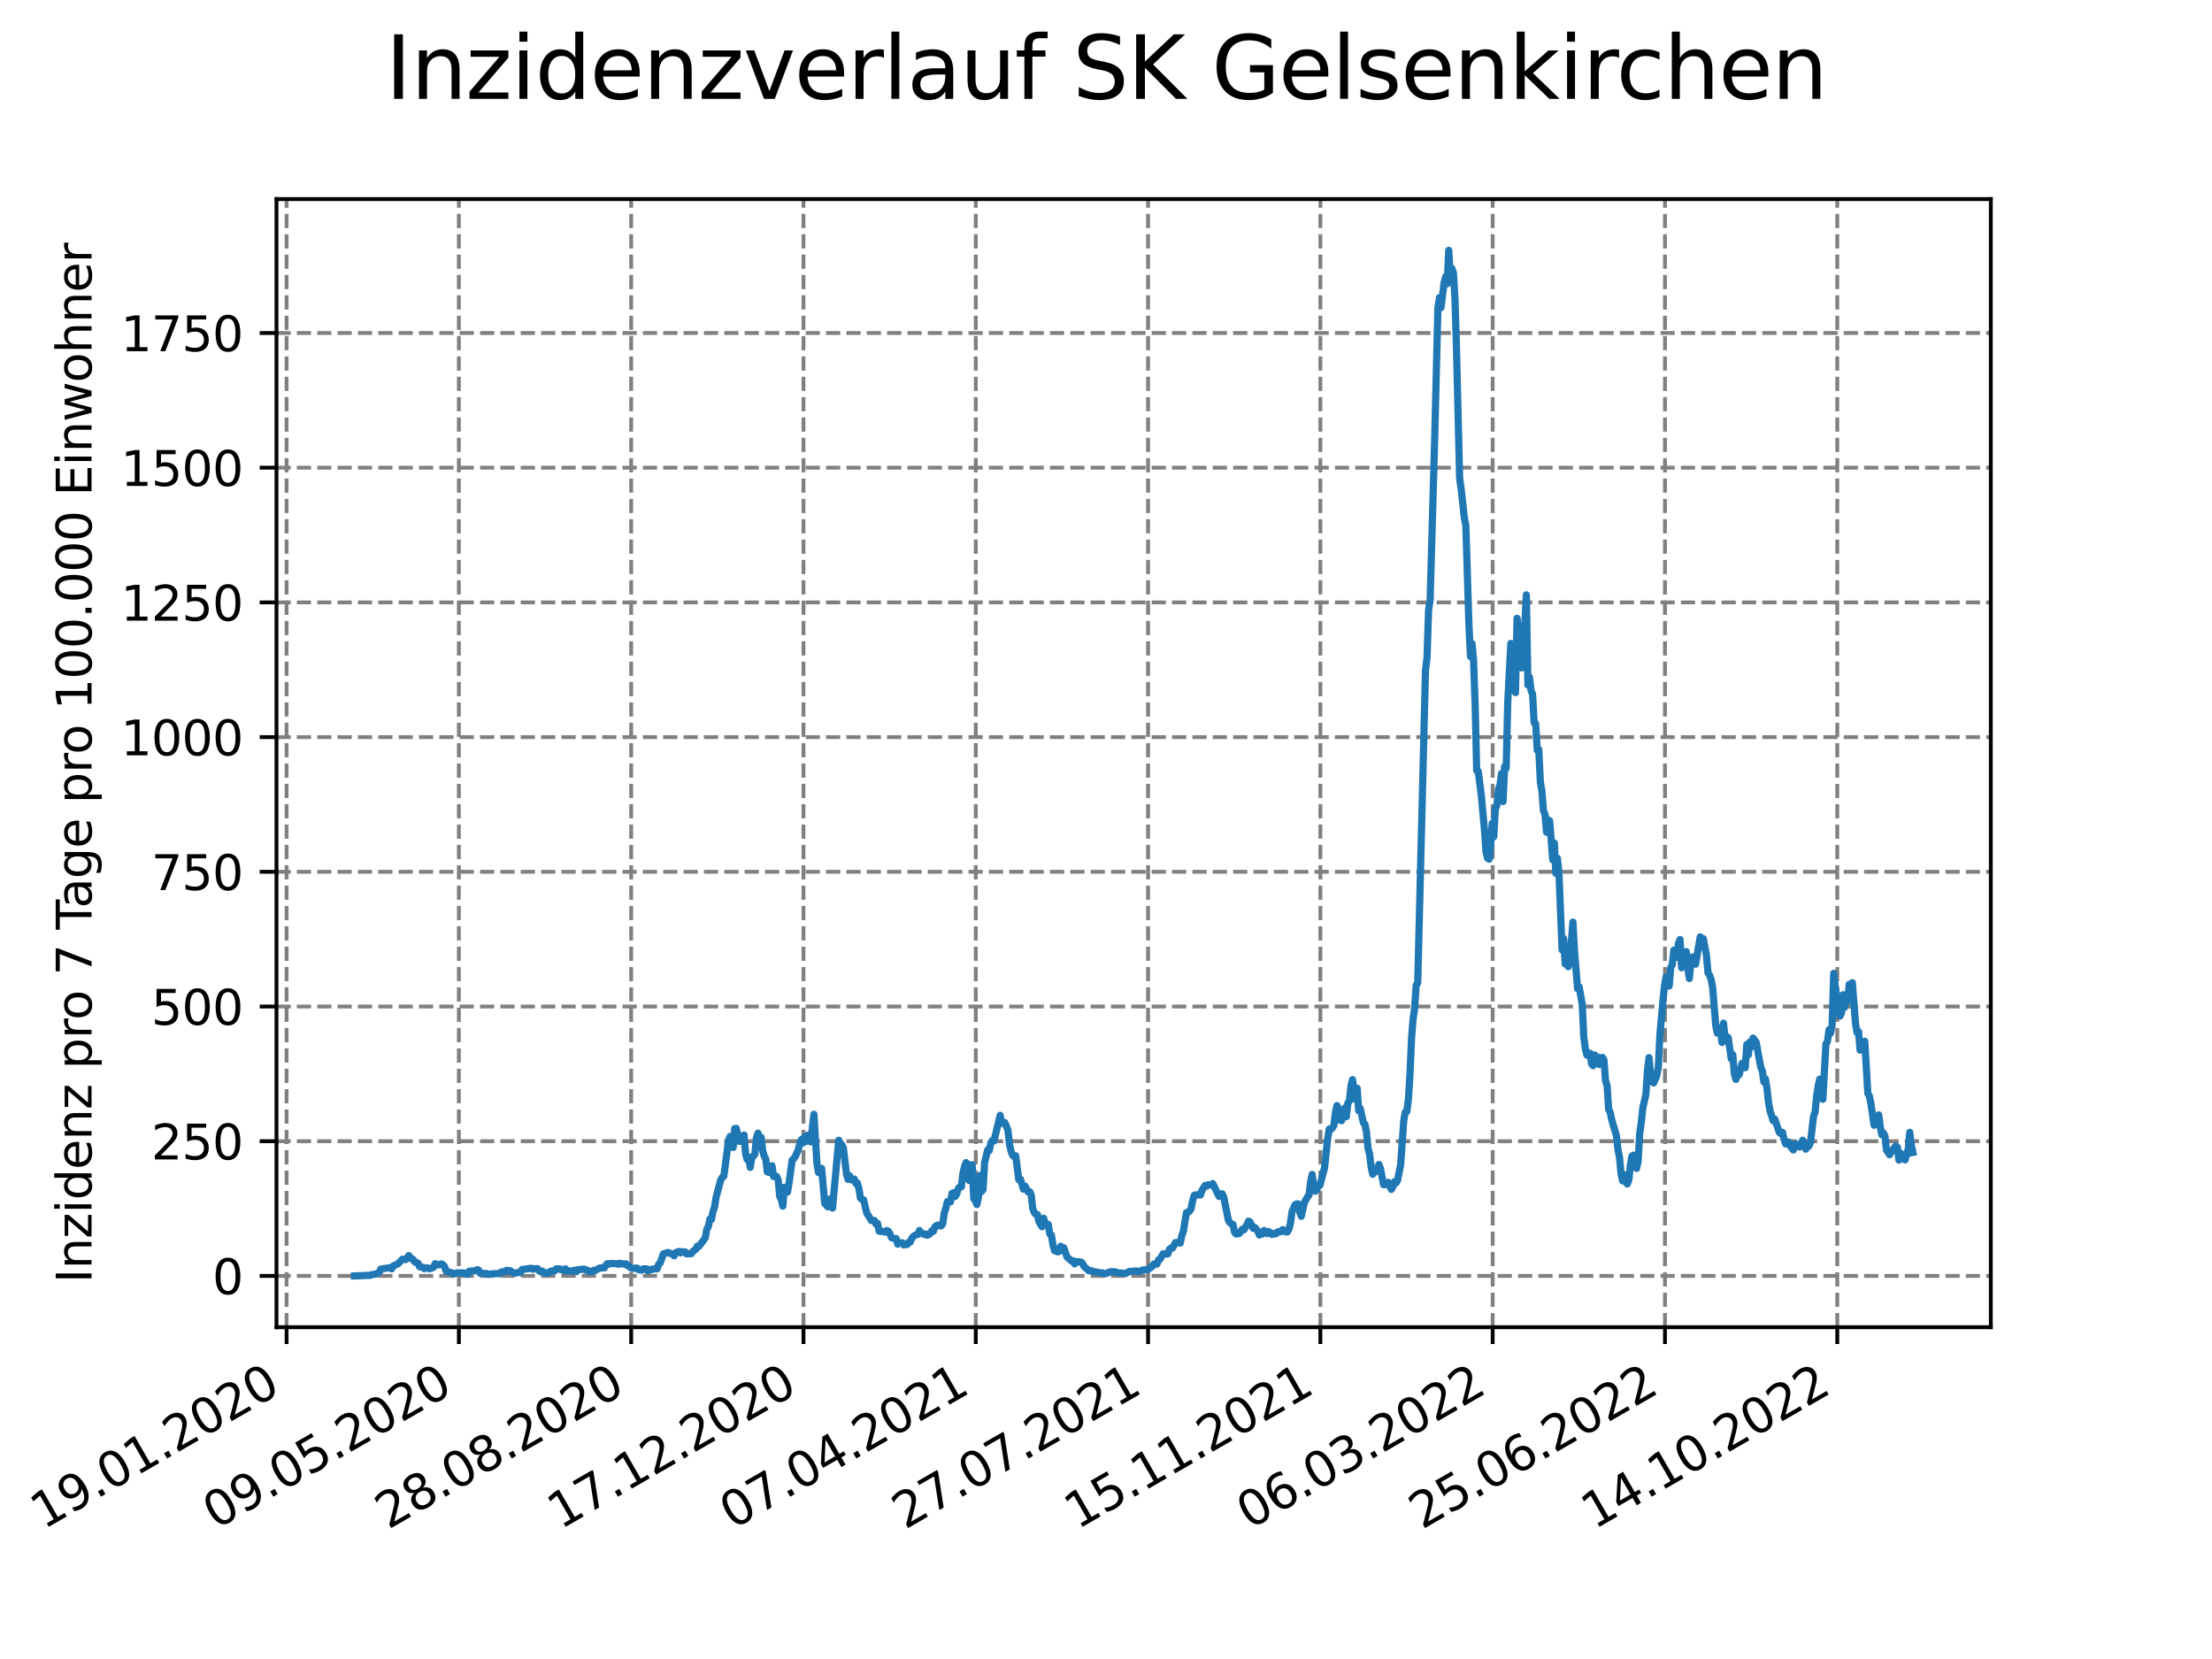 <?xml version="1.0" encoding="utf-8" standalone="no"?>
<!DOCTYPE svg PUBLIC "-//W3C//DTD SVG 1.1//EN"
  "http://www.w3.org/Graphics/SVG/1.1/DTD/svg11.dtd">
<svg xmlns:xlink="http://www.w3.org/1999/xlink" width="460.8pt" height="345.6pt" viewBox="0 0 460.8 345.6" xmlns="http://www.w3.org/2000/svg" version="1.1">
 <defs>
  <style type="text/css">*{stroke-linejoin: round; stroke-linecap: butt}</style>
 </defs>
 <g id="figure_1">
  <g id="patch_1">
   <path d="M 0 345.6 
L 460.8 345.6 
L 460.8 0 
L 0 0 
z
" style="fill: #ffffff"/>
  </g>
  <g id="axes_1">
   <g id="patch_2">
    <path d="M 57.6 276.48 
L 414.72 276.48 
L 414.72 41.472 
L 57.6 41.472 
z
" style="fill: #ffffff"/>
   </g>
   <g id="matplotlib.axis_1">
    <g id="xtick_1">
     <g id="line2d_1">
      <path d="M 59.699 276.48 
L 59.699 41.472 
" clip-path="url(#pe51fab0ec2)" style="fill: none; stroke-dasharray: 2.96,1.28; stroke-dashoffset: 0; stroke: #808080; stroke-width: 0.8"/>
     </g>
     <g id="line2d_2">
      <defs>
       <path id="m0a451b716b" d="M 0 0 
L 0 3.5 
" style="stroke: #000000; stroke-width: 0.8"/>
      </defs>
      <g>
       <use xlink:href="#m0a451b716b" x="59.699" y="276.48" style="stroke: #000000; stroke-width: 0.8"/>
      </g>
     </g>
     <g id="text_1">
      <!-- 19.01.2020 -->
      <g transform="translate(9.074 318.689) rotate(-30) scale(0.1 -0.1)">
       <defs>
        <path id="DejaVuSans-31" d="M 794 531 
L 1825 531 
L 1825 4091 
L 703 3866 
L 703 4441 
L 1819 4666 
L 2450 4666 
L 2450 531 
L 3481 531 
L 3481 0 
L 794 0 
L 794 531 
z
" transform="scale(0.016)"/>
        <path id="DejaVuSans-39" d="M 703 97 
L 703 672 
Q 941 559 1184 500 
Q 1428 441 1663 441 
Q 2288 441 2617 861 
Q 2947 1281 2994 2138 
Q 2813 1869 2534 1725 
Q 2256 1581 1919 1581 
Q 1219 1581 811 2004 
Q 403 2428 403 3163 
Q 403 3881 828 4315 
Q 1253 4750 1959 4750 
Q 2769 4750 3195 4129 
Q 3622 3509 3622 2328 
Q 3622 1225 3098 567 
Q 2575 -91 1691 -91 
Q 1453 -91 1209 -44 
Q 966 3 703 97 
z
M 1959 2075 
Q 2384 2075 2632 2365 
Q 2881 2656 2881 3163 
Q 2881 3666 2632 3958 
Q 2384 4250 1959 4250 
Q 1534 4250 1286 3958 
Q 1038 3666 1038 3163 
Q 1038 2656 1286 2365 
Q 1534 2075 1959 2075 
z
" transform="scale(0.016)"/>
        <path id="DejaVuSans-2e" d="M 684 794 
L 1344 794 
L 1344 0 
L 684 0 
L 684 794 
z
" transform="scale(0.016)"/>
        <path id="DejaVuSans-30" d="M 2034 4250 
Q 1547 4250 1301 3770 
Q 1056 3291 1056 2328 
Q 1056 1369 1301 889 
Q 1547 409 2034 409 
Q 2525 409 2770 889 
Q 3016 1369 3016 2328 
Q 3016 3291 2770 3770 
Q 2525 4250 2034 4250 
z
M 2034 4750 
Q 2819 4750 3233 4129 
Q 3647 3509 3647 2328 
Q 3647 1150 3233 529 
Q 2819 -91 2034 -91 
Q 1250 -91 836 529 
Q 422 1150 422 2328 
Q 422 3509 836 4129 
Q 1250 4750 2034 4750 
z
" transform="scale(0.016)"/>
        <path id="DejaVuSans-32" d="M 1228 531 
L 3431 531 
L 3431 0 
L 469 0 
L 469 531 
Q 828 903 1448 1529 
Q 2069 2156 2228 2338 
Q 2531 2678 2651 2914 
Q 2772 3150 2772 3378 
Q 2772 3750 2511 3984 
Q 2250 4219 1831 4219 
Q 1534 4219 1204 4116 
Q 875 4013 500 3803 
L 500 4441 
Q 881 4594 1212 4672 
Q 1544 4750 1819 4750 
Q 2544 4750 2975 4387 
Q 3406 4025 3406 3419 
Q 3406 3131 3298 2873 
Q 3191 2616 2906 2266 
Q 2828 2175 2409 1742 
Q 1991 1309 1228 531 
z
" transform="scale(0.016)"/>
       </defs>
       <use xlink:href="#DejaVuSans-31"/>
       <use xlink:href="#DejaVuSans-39" x="63.623"/>
       <use xlink:href="#DejaVuSans-2e" x="127.246"/>
       <use xlink:href="#DejaVuSans-30" x="159.033"/>
       <use xlink:href="#DejaVuSans-31" x="222.656"/>
       <use xlink:href="#DejaVuSans-2e" x="286.279"/>
       <use xlink:href="#DejaVuSans-32" x="318.066"/>
       <use xlink:href="#DejaVuSans-30" x="381.689"/>
       <use xlink:href="#DejaVuSans-32" x="445.312"/>
       <use xlink:href="#DejaVuSans-30" x="508.936"/>
      </g>
     </g>
    </g>
    <g id="xtick_2">
     <g id="line2d_3">
      <path d="M 95.592 276.48 
L 95.592 41.472 
" clip-path="url(#pe51fab0ec2)" style="fill: none; stroke-dasharray: 2.96,1.28; stroke-dashoffset: 0; stroke: #808080; stroke-width: 0.8"/>
     </g>
     <g id="line2d_4">
      <g>
       <use xlink:href="#m0a451b716b" x="95.592" y="276.48" style="stroke: #000000; stroke-width: 0.8"/>
      </g>
     </g>
     <g id="text_2">
      <!-- 09.05.2020 -->
      <g transform="translate(44.967 318.689) rotate(-30) scale(0.1 -0.1)">
       <defs>
        <path id="DejaVuSans-35" d="M 691 4666 
L 3169 4666 
L 3169 4134 
L 1269 4134 
L 1269 2991 
Q 1406 3038 1543 3061 
Q 1681 3084 1819 3084 
Q 2600 3084 3056 2656 
Q 3513 2228 3513 1497 
Q 3513 744 3044 326 
Q 2575 -91 1722 -91 
Q 1428 -91 1123 -41 
Q 819 9 494 109 
L 494 744 
Q 775 591 1075 516 
Q 1375 441 1709 441 
Q 2250 441 2565 725 
Q 2881 1009 2881 1497 
Q 2881 1984 2565 2268 
Q 2250 2553 1709 2553 
Q 1456 2553 1204 2497 
Q 953 2441 691 2322 
L 691 4666 
z
" transform="scale(0.016)"/>
       </defs>
       <use xlink:href="#DejaVuSans-30"/>
       <use xlink:href="#DejaVuSans-39" x="63.623"/>
       <use xlink:href="#DejaVuSans-2e" x="127.246"/>
       <use xlink:href="#DejaVuSans-30" x="159.033"/>
       <use xlink:href="#DejaVuSans-35" x="222.656"/>
       <use xlink:href="#DejaVuSans-2e" x="286.279"/>
       <use xlink:href="#DejaVuSans-32" x="318.066"/>
       <use xlink:href="#DejaVuSans-30" x="381.689"/>
       <use xlink:href="#DejaVuSans-32" x="445.312"/>
       <use xlink:href="#DejaVuSans-30" x="508.936"/>
      </g>
     </g>
    </g>
    <g id="xtick_3">
     <g id="line2d_5">
      <path d="M 131.485 276.48 
L 131.485 41.472 
" clip-path="url(#pe51fab0ec2)" style="fill: none; stroke-dasharray: 2.96,1.28; stroke-dashoffset: 0; stroke: #808080; stroke-width: 0.8"/>
     </g>
     <g id="line2d_6">
      <g>
       <use xlink:href="#m0a451b716b" x="131.485" y="276.48" style="stroke: #000000; stroke-width: 0.8"/>
      </g>
     </g>
     <g id="text_3">
      <!-- 28.08.2020 -->
      <g transform="translate(80.86 318.689) rotate(-30) scale(0.1 -0.1)">
       <defs>
        <path id="DejaVuSans-38" d="M 2034 2216 
Q 1584 2216 1326 1975 
Q 1069 1734 1069 1313 
Q 1069 891 1326 650 
Q 1584 409 2034 409 
Q 2484 409 2743 651 
Q 3003 894 3003 1313 
Q 3003 1734 2745 1975 
Q 2488 2216 2034 2216 
z
M 1403 2484 
Q 997 2584 770 2862 
Q 544 3141 544 3541 
Q 544 4100 942 4425 
Q 1341 4750 2034 4750 
Q 2731 4750 3128 4425 
Q 3525 4100 3525 3541 
Q 3525 3141 3298 2862 
Q 3072 2584 2669 2484 
Q 3125 2378 3379 2068 
Q 3634 1759 3634 1313 
Q 3634 634 3220 271 
Q 2806 -91 2034 -91 
Q 1263 -91 848 271 
Q 434 634 434 1313 
Q 434 1759 690 2068 
Q 947 2378 1403 2484 
z
M 1172 3481 
Q 1172 3119 1398 2916 
Q 1625 2713 2034 2713 
Q 2441 2713 2670 2916 
Q 2900 3119 2900 3481 
Q 2900 3844 2670 4047 
Q 2441 4250 2034 4250 
Q 1625 4250 1398 4047 
Q 1172 3844 1172 3481 
z
" transform="scale(0.016)"/>
       </defs>
       <use xlink:href="#DejaVuSans-32"/>
       <use xlink:href="#DejaVuSans-38" x="63.623"/>
       <use xlink:href="#DejaVuSans-2e" x="127.246"/>
       <use xlink:href="#DejaVuSans-30" x="159.033"/>
       <use xlink:href="#DejaVuSans-38" x="222.656"/>
       <use xlink:href="#DejaVuSans-2e" x="286.279"/>
       <use xlink:href="#DejaVuSans-32" x="318.066"/>
       <use xlink:href="#DejaVuSans-30" x="381.689"/>
       <use xlink:href="#DejaVuSans-32" x="445.312"/>
       <use xlink:href="#DejaVuSans-30" x="508.936"/>
      </g>
     </g>
    </g>
    <g id="xtick_4">
     <g id="line2d_7">
      <path d="M 167.378 276.48 
L 167.378 41.472 
" clip-path="url(#pe51fab0ec2)" style="fill: none; stroke-dasharray: 2.96,1.28; stroke-dashoffset: 0; stroke: #808080; stroke-width: 0.8"/>
     </g>
     <g id="line2d_8">
      <g>
       <use xlink:href="#m0a451b716b" x="167.378" y="276.48" style="stroke: #000000; stroke-width: 0.8"/>
      </g>
     </g>
     <g id="text_4">
      <!-- 17.12.2020 -->
      <g transform="translate(116.753 318.689) rotate(-30) scale(0.1 -0.1)">
       <defs>
        <path id="DejaVuSans-37" d="M 525 4666 
L 3525 4666 
L 3525 4397 
L 1831 0 
L 1172 0 
L 2766 4134 
L 525 4134 
L 525 4666 
z
" transform="scale(0.016)"/>
       </defs>
       <use xlink:href="#DejaVuSans-31"/>
       <use xlink:href="#DejaVuSans-37" x="63.623"/>
       <use xlink:href="#DejaVuSans-2e" x="127.246"/>
       <use xlink:href="#DejaVuSans-31" x="159.033"/>
       <use xlink:href="#DejaVuSans-32" x="222.656"/>
       <use xlink:href="#DejaVuSans-2e" x="286.279"/>
       <use xlink:href="#DejaVuSans-32" x="318.066"/>
       <use xlink:href="#DejaVuSans-30" x="381.689"/>
       <use xlink:href="#DejaVuSans-32" x="445.312"/>
       <use xlink:href="#DejaVuSans-30" x="508.936"/>
      </g>
     </g>
    </g>
    <g id="xtick_5">
     <g id="line2d_9">
      <path d="M 203.271 276.48 
L 203.271 41.472 
" clip-path="url(#pe51fab0ec2)" style="fill: none; stroke-dasharray: 2.96,1.28; stroke-dashoffset: 0; stroke: #808080; stroke-width: 0.8"/>
     </g>
     <g id="line2d_10">
      <g>
       <use xlink:href="#m0a451b716b" x="203.271" y="276.48" style="stroke: #000000; stroke-width: 0.8"/>
      </g>
     </g>
     <g id="text_5">
      <!-- 07.04.2021 -->
      <g transform="translate(152.646 318.689) rotate(-30) scale(0.1 -0.1)">
       <defs>
        <path id="DejaVuSans-34" d="M 2419 4116 
L 825 1625 
L 2419 1625 
L 2419 4116 
z
M 2253 4666 
L 3047 4666 
L 3047 1625 
L 3713 1625 
L 3713 1100 
L 3047 1100 
L 3047 0 
L 2419 0 
L 2419 1100 
L 313 1100 
L 313 1709 
L 2253 4666 
z
" transform="scale(0.016)"/>
       </defs>
       <use xlink:href="#DejaVuSans-30"/>
       <use xlink:href="#DejaVuSans-37" x="63.623"/>
       <use xlink:href="#DejaVuSans-2e" x="127.246"/>
       <use xlink:href="#DejaVuSans-30" x="159.033"/>
       <use xlink:href="#DejaVuSans-34" x="222.656"/>
       <use xlink:href="#DejaVuSans-2e" x="286.279"/>
       <use xlink:href="#DejaVuSans-32" x="318.066"/>
       <use xlink:href="#DejaVuSans-30" x="381.689"/>
       <use xlink:href="#DejaVuSans-32" x="445.312"/>
       <use xlink:href="#DejaVuSans-31" x="508.936"/>
      </g>
     </g>
    </g>
    <g id="xtick_6">
     <g id="line2d_11">
      <path d="M 239.165 276.48 
L 239.165 41.472 
" clip-path="url(#pe51fab0ec2)" style="fill: none; stroke-dasharray: 2.96,1.28; stroke-dashoffset: 0; stroke: #808080; stroke-width: 0.8"/>
     </g>
     <g id="line2d_12">
      <g>
       <use xlink:href="#m0a451b716b" x="239.165" y="276.48" style="stroke: #000000; stroke-width: 0.8"/>
      </g>
     </g>
     <g id="text_6">
      <!-- 27.07.2021 -->
      <g transform="translate(188.539 318.689) rotate(-30) scale(0.1 -0.1)">
       <use xlink:href="#DejaVuSans-32"/>
       <use xlink:href="#DejaVuSans-37" x="63.623"/>
       <use xlink:href="#DejaVuSans-2e" x="127.246"/>
       <use xlink:href="#DejaVuSans-30" x="159.033"/>
       <use xlink:href="#DejaVuSans-37" x="222.656"/>
       <use xlink:href="#DejaVuSans-2e" x="286.279"/>
       <use xlink:href="#DejaVuSans-32" x="318.066"/>
       <use xlink:href="#DejaVuSans-30" x="381.689"/>
       <use xlink:href="#DejaVuSans-32" x="445.312"/>
       <use xlink:href="#DejaVuSans-31" x="508.936"/>
      </g>
     </g>
    </g>
    <g id="xtick_7">
     <g id="line2d_13">
      <path d="M 275.058 276.48 
L 275.058 41.472 
" clip-path="url(#pe51fab0ec2)" style="fill: none; stroke-dasharray: 2.96,1.28; stroke-dashoffset: 0; stroke: #808080; stroke-width: 0.8"/>
     </g>
     <g id="line2d_14">
      <g>
       <use xlink:href="#m0a451b716b" x="275.058" y="276.48" style="stroke: #000000; stroke-width: 0.8"/>
      </g>
     </g>
     <g id="text_7">
      <!-- 15.11.2021 -->
      <g transform="translate(224.432 318.689) rotate(-30) scale(0.1 -0.1)">
       <use xlink:href="#DejaVuSans-31"/>
       <use xlink:href="#DejaVuSans-35" x="63.623"/>
       <use xlink:href="#DejaVuSans-2e" x="127.246"/>
       <use xlink:href="#DejaVuSans-31" x="159.033"/>
       <use xlink:href="#DejaVuSans-31" x="222.656"/>
       <use xlink:href="#DejaVuSans-2e" x="286.279"/>
       <use xlink:href="#DejaVuSans-32" x="318.066"/>
       <use xlink:href="#DejaVuSans-30" x="381.689"/>
       <use xlink:href="#DejaVuSans-32" x="445.312"/>
       <use xlink:href="#DejaVuSans-31" x="508.936"/>
      </g>
     </g>
    </g>
    <g id="xtick_8">
     <g id="line2d_15">
      <path d="M 310.951 276.48 
L 310.951 41.472 
" clip-path="url(#pe51fab0ec2)" style="fill: none; stroke-dasharray: 2.96,1.28; stroke-dashoffset: 0; stroke: #808080; stroke-width: 0.8"/>
     </g>
     <g id="line2d_16">
      <g>
       <use xlink:href="#m0a451b716b" x="310.951" y="276.48" style="stroke: #000000; stroke-width: 0.8"/>
      </g>
     </g>
     <g id="text_8">
      <!-- 06.03.2022 -->
      <g transform="translate(260.326 318.689) rotate(-30) scale(0.1 -0.1)">
       <defs>
        <path id="DejaVuSans-36" d="M 2113 2584 
Q 1688 2584 1439 2293 
Q 1191 2003 1191 1497 
Q 1191 994 1439 701 
Q 1688 409 2113 409 
Q 2538 409 2786 701 
Q 3034 994 3034 1497 
Q 3034 2003 2786 2293 
Q 2538 2584 2113 2584 
z
M 3366 4563 
L 3366 3988 
Q 3128 4100 2886 4159 
Q 2644 4219 2406 4219 
Q 1781 4219 1451 3797 
Q 1122 3375 1075 2522 
Q 1259 2794 1537 2939 
Q 1816 3084 2150 3084 
Q 2853 3084 3261 2657 
Q 3669 2231 3669 1497 
Q 3669 778 3244 343 
Q 2819 -91 2113 -91 
Q 1303 -91 875 529 
Q 447 1150 447 2328 
Q 447 3434 972 4092 
Q 1497 4750 2381 4750 
Q 2619 4750 2861 4703 
Q 3103 4656 3366 4563 
z
" transform="scale(0.016)"/>
        <path id="DejaVuSans-33" d="M 2597 2516 
Q 3050 2419 3304 2112 
Q 3559 1806 3559 1356 
Q 3559 666 3084 287 
Q 2609 -91 1734 -91 
Q 1441 -91 1130 -33 
Q 819 25 488 141 
L 488 750 
Q 750 597 1062 519 
Q 1375 441 1716 441 
Q 2309 441 2620 675 
Q 2931 909 2931 1356 
Q 2931 1769 2642 2001 
Q 2353 2234 1838 2234 
L 1294 2234 
L 1294 2753 
L 1863 2753 
Q 2328 2753 2575 2939 
Q 2822 3125 2822 3475 
Q 2822 3834 2567 4026 
Q 2313 4219 1838 4219 
Q 1578 4219 1281 4162 
Q 984 4106 628 3988 
L 628 4550 
Q 988 4650 1302 4700 
Q 1616 4750 1894 4750 
Q 2613 4750 3031 4423 
Q 3450 4097 3450 3541 
Q 3450 3153 3228 2886 
Q 3006 2619 2597 2516 
z
" transform="scale(0.016)"/>
       </defs>
       <use xlink:href="#DejaVuSans-30"/>
       <use xlink:href="#DejaVuSans-36" x="63.623"/>
       <use xlink:href="#DejaVuSans-2e" x="127.246"/>
       <use xlink:href="#DejaVuSans-30" x="159.033"/>
       <use xlink:href="#DejaVuSans-33" x="222.656"/>
       <use xlink:href="#DejaVuSans-2e" x="286.279"/>
       <use xlink:href="#DejaVuSans-32" x="318.066"/>
       <use xlink:href="#DejaVuSans-30" x="381.689"/>
       <use xlink:href="#DejaVuSans-32" x="445.312"/>
       <use xlink:href="#DejaVuSans-32" x="508.936"/>
      </g>
     </g>
    </g>
    <g id="xtick_9">
     <g id="line2d_17">
      <path d="M 346.844 276.48 
L 346.844 41.472 
" clip-path="url(#pe51fab0ec2)" style="fill: none; stroke-dasharray: 2.96,1.28; stroke-dashoffset: 0; stroke: #808080; stroke-width: 0.8"/>
     </g>
     <g id="line2d_18">
      <g>
       <use xlink:href="#m0a451b716b" x="346.844" y="276.48" style="stroke: #000000; stroke-width: 0.8"/>
      </g>
     </g>
     <g id="text_9">
      <!-- 25.06.2022 -->
      <g transform="translate(296.219 318.689) rotate(-30) scale(0.1 -0.1)">
       <use xlink:href="#DejaVuSans-32"/>
       <use xlink:href="#DejaVuSans-35" x="63.623"/>
       <use xlink:href="#DejaVuSans-2e" x="127.246"/>
       <use xlink:href="#DejaVuSans-30" x="159.033"/>
       <use xlink:href="#DejaVuSans-36" x="222.656"/>
       <use xlink:href="#DejaVuSans-2e" x="286.279"/>
       <use xlink:href="#DejaVuSans-32" x="318.066"/>
       <use xlink:href="#DejaVuSans-30" x="381.689"/>
       <use xlink:href="#DejaVuSans-32" x="445.312"/>
       <use xlink:href="#DejaVuSans-32" x="508.936"/>
      </g>
     </g>
    </g>
    <g id="xtick_10">
     <g id="line2d_19">
      <path d="M 382.737 276.48 
L 382.737 41.472 
" clip-path="url(#pe51fab0ec2)" style="fill: none; stroke-dasharray: 2.96,1.28; stroke-dashoffset: 0; stroke: #808080; stroke-width: 0.8"/>
     </g>
     <g id="line2d_20">
      <g>
       <use xlink:href="#m0a451b716b" x="382.737" y="276.48" style="stroke: #000000; stroke-width: 0.8"/>
      </g>
     </g>
     <g id="text_10">
      <!-- 14.10.2022 -->
      <g transform="translate(332.112 318.689) rotate(-30) scale(0.1 -0.1)">
       <use xlink:href="#DejaVuSans-31"/>
       <use xlink:href="#DejaVuSans-34" x="63.623"/>
       <use xlink:href="#DejaVuSans-2e" x="127.246"/>
       <use xlink:href="#DejaVuSans-31" x="159.033"/>
       <use xlink:href="#DejaVuSans-30" x="222.656"/>
       <use xlink:href="#DejaVuSans-2e" x="286.279"/>
       <use xlink:href="#DejaVuSans-32" x="318.066"/>
       <use xlink:href="#DejaVuSans-30" x="381.689"/>
       <use xlink:href="#DejaVuSans-32" x="445.312"/>
       <use xlink:href="#DejaVuSans-32" x="508.936"/>
      </g>
     </g>
    </g>
   </g>
   <g id="matplotlib.axis_2">
    <g id="ytick_1">
     <g id="line2d_21">
      <path d="M 57.6 265.798 
L 414.72 265.798 
" clip-path="url(#pe51fab0ec2)" style="fill: none; stroke-dasharray: 2.96,1.28; stroke-dashoffset: 0; stroke: #808080; stroke-width: 0.8"/>
     </g>
     <g id="line2d_22">
      <defs>
       <path id="mb8d99dbe5f" d="M 0 0 
L -3.5 0 
" style="stroke: #000000; stroke-width: 0.8"/>
      </defs>
      <g>
       <use xlink:href="#mb8d99dbe5f" x="57.6" y="265.798" style="stroke: #000000; stroke-width: 0.8"/>
      </g>
     </g>
     <g id="text_11">
      <!-- 0 -->
      <g transform="translate(44.237 269.597) scale(0.1 -0.1)">
       <use xlink:href="#DejaVuSans-30"/>
      </g>
     </g>
    </g>
    <g id="ytick_2">
     <g id="line2d_23">
      <path d="M 57.6 237.737 
L 414.72 237.737 
" clip-path="url(#pe51fab0ec2)" style="fill: none; stroke-dasharray: 2.96,1.28; stroke-dashoffset: 0; stroke: #808080; stroke-width: 0.8"/>
     </g>
     <g id="line2d_24">
      <g>
       <use xlink:href="#mb8d99dbe5f" x="57.6" y="237.737" style="stroke: #000000; stroke-width: 0.8"/>
      </g>
     </g>
     <g id="text_12">
      <!-- 250 -->
      <g transform="translate(31.512 241.536) scale(0.1 -0.1)">
       <use xlink:href="#DejaVuSans-32"/>
       <use xlink:href="#DejaVuSans-35" x="63.623"/>
       <use xlink:href="#DejaVuSans-30" x="127.246"/>
      </g>
     </g>
    </g>
    <g id="ytick_3">
     <g id="line2d_25">
      <path d="M 57.6 209.675 
L 414.72 209.675 
" clip-path="url(#pe51fab0ec2)" style="fill: none; stroke-dasharray: 2.96,1.28; stroke-dashoffset: 0; stroke: #808080; stroke-width: 0.8"/>
     </g>
     <g id="line2d_26">
      <g>
       <use xlink:href="#mb8d99dbe5f" x="57.6" y="209.675" style="stroke: #000000; stroke-width: 0.8"/>
      </g>
     </g>
     <g id="text_13">
      <!-- 500 -->
      <g transform="translate(31.512 213.475) scale(0.1 -0.1)">
       <use xlink:href="#DejaVuSans-35"/>
       <use xlink:href="#DejaVuSans-30" x="63.623"/>
       <use xlink:href="#DejaVuSans-30" x="127.246"/>
      </g>
     </g>
    </g>
    <g id="ytick_4">
     <g id="line2d_27">
      <path d="M 57.6 181.614 
L 414.72 181.614 
" clip-path="url(#pe51fab0ec2)" style="fill: none; stroke-dasharray: 2.96,1.28; stroke-dashoffset: 0; stroke: #808080; stroke-width: 0.8"/>
     </g>
     <g id="line2d_28">
      <g>
       <use xlink:href="#mb8d99dbe5f" x="57.6" y="181.614" style="stroke: #000000; stroke-width: 0.8"/>
      </g>
     </g>
     <g id="text_14">
      <!-- 750 -->
      <g transform="translate(31.512 185.413) scale(0.1 -0.1)">
       <use xlink:href="#DejaVuSans-37"/>
       <use xlink:href="#DejaVuSans-35" x="63.623"/>
       <use xlink:href="#DejaVuSans-30" x="127.246"/>
      </g>
     </g>
    </g>
    <g id="ytick_5">
     <g id="line2d_29">
      <path d="M 57.6 153.553 
L 414.72 153.553 
" clip-path="url(#pe51fab0ec2)" style="fill: none; stroke-dasharray: 2.96,1.28; stroke-dashoffset: 0; stroke: #808080; stroke-width: 0.8"/>
     </g>
     <g id="line2d_30">
      <g>
       <use xlink:href="#mb8d99dbe5f" x="57.6" y="153.553" style="stroke: #000000; stroke-width: 0.8"/>
      </g>
     </g>
     <g id="text_15">
      <!-- 1000 -->
      <g transform="translate(25.15 157.352) scale(0.1 -0.1)">
       <use xlink:href="#DejaVuSans-31"/>
       <use xlink:href="#DejaVuSans-30" x="63.623"/>
       <use xlink:href="#DejaVuSans-30" x="127.246"/>
       <use xlink:href="#DejaVuSans-30" x="190.869"/>
      </g>
     </g>
    </g>
    <g id="ytick_6">
     <g id="line2d_31">
      <path d="M 57.6 125.492 
L 414.72 125.492 
" clip-path="url(#pe51fab0ec2)" style="fill: none; stroke-dasharray: 2.96,1.28; stroke-dashoffset: 0; stroke: #808080; stroke-width: 0.8"/>
     </g>
     <g id="line2d_32">
      <g>
       <use xlink:href="#mb8d99dbe5f" x="57.6" y="125.492" style="stroke: #000000; stroke-width: 0.8"/>
      </g>
     </g>
     <g id="text_16">
      <!-- 1250 -->
      <g transform="translate(25.15 129.291) scale(0.1 -0.1)">
       <use xlink:href="#DejaVuSans-31"/>
       <use xlink:href="#DejaVuSans-32" x="63.623"/>
       <use xlink:href="#DejaVuSans-35" x="127.246"/>
       <use xlink:href="#DejaVuSans-30" x="190.869"/>
      </g>
     </g>
    </g>
    <g id="ytick_7">
     <g id="line2d_33">
      <path d="M 57.6 97.43 
L 414.72 97.43 
" clip-path="url(#pe51fab0ec2)" style="fill: none; stroke-dasharray: 2.96,1.28; stroke-dashoffset: 0; stroke: #808080; stroke-width: 0.8"/>
     </g>
     <g id="line2d_34">
      <g>
       <use xlink:href="#mb8d99dbe5f" x="57.6" y="97.43" style="stroke: #000000; stroke-width: 0.8"/>
      </g>
     </g>
     <g id="text_17">
      <!-- 1500 -->
      <g transform="translate(25.15 101.229) scale(0.1 -0.1)">
       <use xlink:href="#DejaVuSans-31"/>
       <use xlink:href="#DejaVuSans-35" x="63.623"/>
       <use xlink:href="#DejaVuSans-30" x="127.246"/>
       <use xlink:href="#DejaVuSans-30" x="190.869"/>
      </g>
     </g>
    </g>
    <g id="ytick_8">
     <g id="line2d_35">
      <path d="M 57.6 69.369 
L 414.72 69.369 
" clip-path="url(#pe51fab0ec2)" style="fill: none; stroke-dasharray: 2.96,1.28; stroke-dashoffset: 0; stroke: #808080; stroke-width: 0.8"/>
     </g>
     <g id="line2d_36">
      <g>
       <use xlink:href="#mb8d99dbe5f" x="57.6" y="69.369" style="stroke: #000000; stroke-width: 0.8"/>
      </g>
     </g>
     <g id="text_18">
      <!-- 1750 -->
      <g transform="translate(25.15 73.168) scale(0.1 -0.1)">
       <use xlink:href="#DejaVuSans-31"/>
       <use xlink:href="#DejaVuSans-37" x="63.623"/>
       <use xlink:href="#DejaVuSans-35" x="127.246"/>
       <use xlink:href="#DejaVuSans-30" x="190.869"/>
      </g>
     </g>
    </g>
    <g id="text_19">
     <!-- Inzidenz pro 7 Tage pro 100.000 Einwohner -->
     <g transform="translate(19.07 267.301) rotate(-90) scale(0.1 -0.1)">
      <defs>
       <path id="DejaVuSans-49" d="M 628 4666 
L 1259 4666 
L 1259 0 
L 628 0 
L 628 4666 
z
" transform="scale(0.016)"/>
       <path id="DejaVuSans-6e" d="M 3513 2113 
L 3513 0 
L 2938 0 
L 2938 2094 
Q 2938 2591 2744 2837 
Q 2550 3084 2163 3084 
Q 1697 3084 1428 2787 
Q 1159 2491 1159 1978 
L 1159 0 
L 581 0 
L 581 3500 
L 1159 3500 
L 1159 2956 
Q 1366 3272 1645 3428 
Q 1925 3584 2291 3584 
Q 2894 3584 3203 3211 
Q 3513 2838 3513 2113 
z
" transform="scale(0.016)"/>
       <path id="DejaVuSans-7a" d="M 353 3500 
L 3084 3500 
L 3084 2975 
L 922 459 
L 3084 459 
L 3084 0 
L 275 0 
L 275 525 
L 2438 3041 
L 353 3041 
L 353 3500 
z
" transform="scale(0.016)"/>
       <path id="DejaVuSans-69" d="M 603 3500 
L 1178 3500 
L 1178 0 
L 603 0 
L 603 3500 
z
M 603 4863 
L 1178 4863 
L 1178 4134 
L 603 4134 
L 603 4863 
z
" transform="scale(0.016)"/>
       <path id="DejaVuSans-64" d="M 2906 2969 
L 2906 4863 
L 3481 4863 
L 3481 0 
L 2906 0 
L 2906 525 
Q 2725 213 2448 61 
Q 2172 -91 1784 -91 
Q 1150 -91 751 415 
Q 353 922 353 1747 
Q 353 2572 751 3078 
Q 1150 3584 1784 3584 
Q 2172 3584 2448 3432 
Q 2725 3281 2906 2969 
z
M 947 1747 
Q 947 1113 1208 752 
Q 1469 391 1925 391 
Q 2381 391 2643 752 
Q 2906 1113 2906 1747 
Q 2906 2381 2643 2742 
Q 2381 3103 1925 3103 
Q 1469 3103 1208 2742 
Q 947 2381 947 1747 
z
" transform="scale(0.016)"/>
       <path id="DejaVuSans-65" d="M 3597 1894 
L 3597 1613 
L 953 1613 
Q 991 1019 1311 708 
Q 1631 397 2203 397 
Q 2534 397 2845 478 
Q 3156 559 3463 722 
L 3463 178 
Q 3153 47 2828 -22 
Q 2503 -91 2169 -91 
Q 1331 -91 842 396 
Q 353 884 353 1716 
Q 353 2575 817 3079 
Q 1281 3584 2069 3584 
Q 2775 3584 3186 3129 
Q 3597 2675 3597 1894 
z
M 3022 2063 
Q 3016 2534 2758 2815 
Q 2500 3097 2075 3097 
Q 1594 3097 1305 2825 
Q 1016 2553 972 2059 
L 3022 2063 
z
" transform="scale(0.016)"/>
       <path id="DejaVuSans-20" transform="scale(0.016)"/>
       <path id="DejaVuSans-70" d="M 1159 525 
L 1159 -1331 
L 581 -1331 
L 581 3500 
L 1159 3500 
L 1159 2969 
Q 1341 3281 1617 3432 
Q 1894 3584 2278 3584 
Q 2916 3584 3314 3078 
Q 3713 2572 3713 1747 
Q 3713 922 3314 415 
Q 2916 -91 2278 -91 
Q 1894 -91 1617 61 
Q 1341 213 1159 525 
z
M 3116 1747 
Q 3116 2381 2855 2742 
Q 2594 3103 2138 3103 
Q 1681 3103 1420 2742 
Q 1159 2381 1159 1747 
Q 1159 1113 1420 752 
Q 1681 391 2138 391 
Q 2594 391 2855 752 
Q 3116 1113 3116 1747 
z
" transform="scale(0.016)"/>
       <path id="DejaVuSans-72" d="M 2631 2963 
Q 2534 3019 2420 3045 
Q 2306 3072 2169 3072 
Q 1681 3072 1420 2755 
Q 1159 2438 1159 1844 
L 1159 0 
L 581 0 
L 581 3500 
L 1159 3500 
L 1159 2956 
Q 1341 3275 1631 3429 
Q 1922 3584 2338 3584 
Q 2397 3584 2469 3576 
Q 2541 3569 2628 3553 
L 2631 2963 
z
" transform="scale(0.016)"/>
       <path id="DejaVuSans-6f" d="M 1959 3097 
Q 1497 3097 1228 2736 
Q 959 2375 959 1747 
Q 959 1119 1226 758 
Q 1494 397 1959 397 
Q 2419 397 2687 759 
Q 2956 1122 2956 1747 
Q 2956 2369 2687 2733 
Q 2419 3097 1959 3097 
z
M 1959 3584 
Q 2709 3584 3137 3096 
Q 3566 2609 3566 1747 
Q 3566 888 3137 398 
Q 2709 -91 1959 -91 
Q 1206 -91 779 398 
Q 353 888 353 1747 
Q 353 2609 779 3096 
Q 1206 3584 1959 3584 
z
" transform="scale(0.016)"/>
       <path id="DejaVuSans-54" d="M -19 4666 
L 3928 4666 
L 3928 4134 
L 2272 4134 
L 2272 0 
L 1638 0 
L 1638 4134 
L -19 4134 
L -19 4666 
z
" transform="scale(0.016)"/>
       <path id="DejaVuSans-61" d="M 2194 1759 
Q 1497 1759 1228 1600 
Q 959 1441 959 1056 
Q 959 750 1161 570 
Q 1363 391 1709 391 
Q 2188 391 2477 730 
Q 2766 1069 2766 1631 
L 2766 1759 
L 2194 1759 
z
M 3341 1997 
L 3341 0 
L 2766 0 
L 2766 531 
Q 2569 213 2275 61 
Q 1981 -91 1556 -91 
Q 1019 -91 701 211 
Q 384 513 384 1019 
Q 384 1609 779 1909 
Q 1175 2209 1959 2209 
L 2766 2209 
L 2766 2266 
Q 2766 2663 2505 2880 
Q 2244 3097 1772 3097 
Q 1472 3097 1187 3025 
Q 903 2953 641 2809 
L 641 3341 
Q 956 3463 1253 3523 
Q 1550 3584 1831 3584 
Q 2591 3584 2966 3190 
Q 3341 2797 3341 1997 
z
" transform="scale(0.016)"/>
       <path id="DejaVuSans-67" d="M 2906 1791 
Q 2906 2416 2648 2759 
Q 2391 3103 1925 3103 
Q 1463 3103 1205 2759 
Q 947 2416 947 1791 
Q 947 1169 1205 825 
Q 1463 481 1925 481 
Q 2391 481 2648 825 
Q 2906 1169 2906 1791 
z
M 3481 434 
Q 3481 -459 3084 -895 
Q 2688 -1331 1869 -1331 
Q 1566 -1331 1297 -1286 
Q 1028 -1241 775 -1147 
L 775 -588 
Q 1028 -725 1275 -790 
Q 1522 -856 1778 -856 
Q 2344 -856 2625 -561 
Q 2906 -266 2906 331 
L 2906 616 
Q 2728 306 2450 153 
Q 2172 0 1784 0 
Q 1141 0 747 490 
Q 353 981 353 1791 
Q 353 2603 747 3093 
Q 1141 3584 1784 3584 
Q 2172 3584 2450 3431 
Q 2728 3278 2906 2969 
L 2906 3500 
L 3481 3500 
L 3481 434 
z
" transform="scale(0.016)"/>
       <path id="DejaVuSans-45" d="M 628 4666 
L 3578 4666 
L 3578 4134 
L 1259 4134 
L 1259 2753 
L 3481 2753 
L 3481 2222 
L 1259 2222 
L 1259 531 
L 3634 531 
L 3634 0 
L 628 0 
L 628 4666 
z
" transform="scale(0.016)"/>
       <path id="DejaVuSans-77" d="M 269 3500 
L 844 3500 
L 1563 769 
L 2278 3500 
L 2956 3500 
L 3675 769 
L 4391 3500 
L 4966 3500 
L 4050 0 
L 3372 0 
L 2619 2869 
L 1863 0 
L 1184 0 
L 269 3500 
z
" transform="scale(0.016)"/>
       <path id="DejaVuSans-68" d="M 3513 2113 
L 3513 0 
L 2938 0 
L 2938 2094 
Q 2938 2591 2744 2837 
Q 2550 3084 2163 3084 
Q 1697 3084 1428 2787 
Q 1159 2491 1159 1978 
L 1159 0 
L 581 0 
L 581 4863 
L 1159 4863 
L 1159 2956 
Q 1366 3272 1645 3428 
Q 1925 3584 2291 3584 
Q 2894 3584 3203 3211 
Q 3513 2838 3513 2113 
z
" transform="scale(0.016)"/>
      </defs>
      <use xlink:href="#DejaVuSans-49"/>
      <use xlink:href="#DejaVuSans-6e" x="29.492"/>
      <use xlink:href="#DejaVuSans-7a" x="92.871"/>
      <use xlink:href="#DejaVuSans-69" x="145.361"/>
      <use xlink:href="#DejaVuSans-64" x="173.145"/>
      <use xlink:href="#DejaVuSans-65" x="236.621"/>
      <use xlink:href="#DejaVuSans-6e" x="298.145"/>
      <use xlink:href="#DejaVuSans-7a" x="361.523"/>
      <use xlink:href="#DejaVuSans-20" x="414.014"/>
      <use xlink:href="#DejaVuSans-70" x="445.801"/>
      <use xlink:href="#DejaVuSans-72" x="509.277"/>
      <use xlink:href="#DejaVuSans-6f" x="548.141"/>
      <use xlink:href="#DejaVuSans-20" x="609.322"/>
      <use xlink:href="#DejaVuSans-37" x="641.109"/>
      <use xlink:href="#DejaVuSans-20" x="704.732"/>
      <use xlink:href="#DejaVuSans-54" x="736.52"/>
      <use xlink:href="#DejaVuSans-61" x="781.104"/>
      <use xlink:href="#DejaVuSans-67" x="842.383"/>
      <use xlink:href="#DejaVuSans-65" x="905.859"/>
      <use xlink:href="#DejaVuSans-20" x="967.383"/>
      <use xlink:href="#DejaVuSans-70" x="999.17"/>
      <use xlink:href="#DejaVuSans-72" x="1062.646"/>
      <use xlink:href="#DejaVuSans-6f" x="1101.51"/>
      <use xlink:href="#DejaVuSans-20" x="1162.691"/>
      <use xlink:href="#DejaVuSans-31" x="1194.479"/>
      <use xlink:href="#DejaVuSans-30" x="1258.102"/>
      <use xlink:href="#DejaVuSans-30" x="1321.725"/>
      <use xlink:href="#DejaVuSans-2e" x="1385.348"/>
      <use xlink:href="#DejaVuSans-30" x="1417.135"/>
      <use xlink:href="#DejaVuSans-30" x="1480.758"/>
      <use xlink:href="#DejaVuSans-30" x="1544.381"/>
      <use xlink:href="#DejaVuSans-20" x="1608.004"/>
      <use xlink:href="#DejaVuSans-45" x="1639.791"/>
      <use xlink:href="#DejaVuSans-69" x="1702.975"/>
      <use xlink:href="#DejaVuSans-6e" x="1730.758"/>
      <use xlink:href="#DejaVuSans-77" x="1794.137"/>
      <use xlink:href="#DejaVuSans-6f" x="1875.924"/>
      <use xlink:href="#DejaVuSans-68" x="1937.105"/>
      <use xlink:href="#DejaVuSans-6e" x="2000.484"/>
      <use xlink:href="#DejaVuSans-65" x="2063.863"/>
      <use xlink:href="#DejaVuSans-72" x="2125.387"/>
     </g>
    </g>
   </g>
   <g id="line2d_37">
    <path d="M 73.833 265.798 
L 76.096 265.711 
L 76.743 265.668 
L 77.066 265.711 
L 77.39 265.538 
L 78.36 265.409 
L 79.007 265.02 
L 79.33 264.371 
L 81.27 264.069 
L 81.593 264.328 
L 81.917 263.723 
L 82.887 263.29 
L 83.857 262.296 
L 84.504 262.383 
L 84.827 262.08 
L 85.15 261.561 
L 85.797 262.296 
L 86.12 262.426 
L 86.444 262.901 
L 87.091 263.161 
L 87.414 263.896 
L 88.061 263.982 
L 88.384 264.285 
L 88.707 264.112 
L 89.031 264.112 
L 89.354 264.285 
L 89.677 264.285 
L 90.324 263.982 
L 90.648 263.247 
L 90.971 263.55 
L 91.294 263.42 
L 91.618 263.463 
L 91.941 263.29 
L 92.264 263.463 
L 92.588 263.809 
L 92.911 264.76 
L 93.234 264.847 
L 93.558 265.063 
L 93.881 265.063 
L 94.528 265.409 
L 95.175 265.149 
L 96.791 265.193 
L 97.115 265.409 
L 97.438 265.452 
L 97.761 264.804 
L 99.055 264.717 
L 99.378 264.501 
L 99.702 264.587 
L 100.025 265.236 
L 100.672 265.236 
L 100.995 265.366 
L 101.318 265.279 
L 101.642 265.452 
L 102.935 265.322 
L 103.582 265.322 
L 103.905 265.322 
L 104.552 264.933 
L 105.199 264.933 
L 105.522 264.631 
L 105.845 264.804 
L 106.169 264.674 
L 107.139 265.236 
L 107.786 265.149 
L 108.109 265.02 
L 108.432 265.063 
L 108.756 264.458 
L 110.696 264.198 
L 111.019 264.414 
L 111.343 264.285 
L 111.989 264.285 
L 112.313 264.76 
L 112.636 264.933 
L 112.959 264.804 
L 113.283 265.106 
L 113.93 265.193 
L 114.253 265.193 
L 114.576 264.89 
L 114.9 264.76 
L 115.223 264.804 
L 115.546 264.717 
L 115.87 264.328 
L 116.516 264.328 
L 116.84 264.501 
L 117.163 264.458 
L 117.486 264.717 
L 117.81 264.328 
L 118.133 264.76 
L 119.427 264.76 
L 119.75 264.587 
L 120.073 264.89 
L 120.397 264.501 
L 121.367 264.414 
L 121.69 264.371 
L 122.014 264.587 
L 122.337 264.587 
L 122.66 264.89 
L 123.307 264.89 
L 123.63 264.631 
L 123.954 264.674 
L 124.924 264.155 
L 125.894 264.112 
L 126.217 263.55 
L 126.541 263.247 
L 126.864 263.334 
L 127.187 263.204 
L 128.481 263.247 
L 128.804 263.377 
L 129.127 263.161 
L 129.451 263.29 
L 130.421 263.29 
L 130.744 263.68 
L 131.068 263.766 
L 131.391 264.112 
L 131.714 264.242 
L 132.684 264.155 
L 133.008 264.501 
L 133.655 264.587 
L 133.978 264.328 
L 134.625 264.328 
L 134.948 264.76 
L 135.271 264.501 
L 135.595 264.544 
L 135.918 264.371 
L 136.888 264.328 
L 137.212 263.377 
L 137.535 263.074 
L 138.182 261.215 
L 139.152 260.913 
L 140.122 261.302 
L 140.445 261.604 
L 140.768 260.956 
L 141.415 260.697 
L 141.739 260.999 
L 142.062 260.74 
L 142.385 260.87 
L 142.709 260.783 
L 143.032 261.215 
L 144.002 261.172 
L 144.325 260.697 
L 144.972 260.221 
L 145.296 259.573 
L 145.619 259.616 
L 146.912 257.887 
L 147.236 256.114 
L 147.559 255.509 
L 147.882 253.953 
L 148.206 254.039 
L 148.529 252.396 
L 148.853 251.445 
L 149.176 249.414 
L 150.146 245.782 
L 150.469 245.263 
L 150.793 245.004 
L 151.763 237.568 
L 152.086 236.747 
L 152.409 238.433 
L 152.733 239.038 
L 153.056 235.104 
L 153.38 235.061 
L 154.026 237.785 
L 154.35 237.439 
L 154.673 236.747 
L 154.996 236.445 
L 155.32 240.335 
L 155.643 241.546 
L 155.966 241.07 
L 156.29 243.188 
L 156.613 241.027 
L 156.937 240.897 
L 157.26 240.422 
L 157.583 236.963 
L 157.907 236.055 
L 158.23 237.914 
L 158.553 236.92 
L 158.877 239.687 
L 159.2 240.854 
L 159.523 241.416 
L 159.847 244.139 
L 160.494 244.269 
L 160.817 242.843 
L 161.14 245.091 
L 161.464 244.918 
L 161.787 245.091 
L 162.11 245.825 
L 162.434 249.284 
L 162.757 249.889 
L 163.08 251.272 
L 163.404 247.339 
L 163.727 248.073 
L 164.05 248.333 
L 164.374 246.431 
L 165.021 241.675 
L 165.344 241.416 
L 165.667 240.94 
L 166.314 239.471 
L 166.637 238.087 
L 166.961 237.396 
L 167.284 238.087 
L 167.607 236.834 
L 167.931 237.785 
L 168.254 236.488 
L 168.578 236.963 
L 168.901 237.871 
L 169.548 232.121 
L 170.194 242.497 
L 170.518 244.269 
L 170.841 244.356 
L 171.164 243.405 
L 171.811 250.71 
L 172.458 251.402 
L 172.781 249.846 
L 173.105 249.673 
L 173.428 251.662 
L 174.721 237.525 
L 175.045 238.217 
L 175.368 238.476 
L 175.691 239.168 
L 176.338 244.572 
L 176.662 245.696 
L 176.985 244.918 
L 177.308 245.782 
L 177.632 245.782 
L 177.955 245.609 
L 178.278 246.517 
L 178.602 246.431 
L 178.925 247.598 
L 179.248 249.586 
L 179.572 249.846 
L 179.895 249.932 
L 180.542 252.656 
L 181.512 254.255 
L 182.159 254.255 
L 182.482 254.99 
L 182.805 254.861 
L 183.129 256.46 
L 183.452 256.547 
L 183.776 256.503 
L 184.422 256.676 
L 184.746 256.33 
L 185.069 256.503 
L 185.392 257.022 
L 185.716 257.843 
L 186.362 258.016 
L 186.686 258.016 
L 187.009 259.184 
L 187.332 258.967 
L 187.979 258.881 
L 188.303 259.357 
L 188.626 259.227 
L 188.949 259.27 
L 189.273 258.838 
L 189.596 258.751 
L 189.919 258.016 
L 190.243 257.584 
L 190.889 257.195 
L 191.213 257.152 
L 191.536 256.33 
L 191.86 256.892 
L 192.183 256.936 
L 192.506 257.152 
L 192.83 257.065 
L 193.153 257.325 
L 193.476 257.195 
L 193.8 256.936 
L 194.123 256.374 
L 194.446 256.503 
L 194.77 255.552 
L 195.093 255.293 
L 195.417 255.206 
L 195.74 255.379 
L 196.063 255.379 
L 196.387 254.904 
L 196.71 252.699 
L 197.033 251.705 
L 197.357 250.321 
L 197.68 250.408 
L 198.003 250.365 
L 198.327 248.592 
L 198.65 248.463 
L 198.973 249.241 
L 199.297 248.722 
L 199.62 247.598 
L 199.944 247.252 
L 200.267 247.252 
L 200.59 244.399 
L 200.914 243.059 
L 201.237 242.194 
L 201.56 242.497 
L 201.884 245.912 
L 202.207 242.713 
L 202.53 242.626 
L 202.854 249.716 
L 203.177 250.105 
L 203.501 250.927 
L 203.824 249.457 
L 204.147 244.874 
L 204.471 248.203 
L 204.794 247.814 
L 205.117 242.151 
L 205.764 239.514 
L 206.087 239.687 
L 206.411 238.087 
L 206.734 237.568 
L 207.058 237.698 
L 208.351 232.338 
L 208.674 233.98 
L 208.998 233.851 
L 209.321 233.851 
L 209.968 235.407 
L 210.291 238.347 
L 210.614 239.816 
L 210.938 240.638 
L 211.261 240.94 
L 211.585 240.768 
L 212.231 245.739 
L 212.555 245.609 
L 213.201 247.728 
L 213.525 247.079 
L 214.171 248.29 
L 214.495 248.246 
L 214.818 248.895 
L 215.142 251.748 
L 215.465 252.613 
L 215.788 252.958 
L 216.112 253.002 
L 216.435 254.515 
L 217.082 255.552 
L 217.405 253.78 
L 217.728 254.817 
L 218.052 255.25 
L 218.375 255.077 
L 218.699 257.065 
L 219.022 257.281 
L 219.345 259.313 
L 219.669 260.524 
L 220.315 260.783 
L 220.639 260.697 
L 220.962 259.616 
L 221.285 260.178 
L 221.609 259.919 
L 222.255 261.821 
L 223.226 262.685 
L 223.549 262.642 
L 223.872 263.29 
L 224.196 262.815 
L 225.166 262.901 
L 225.489 263.161 
L 225.812 263.809 
L 226.459 264.371 
L 226.783 264.717 
L 227.429 264.717 
L 227.753 264.933 
L 228.399 264.976 
L 229.046 265.149 
L 229.693 265.149 
L 230.016 265.322 
L 230.339 265.322 
L 231.31 264.933 
L 232.28 264.933 
L 232.603 265.106 
L 234.543 265.279 
L 235.19 264.89 
L 236.807 264.76 
L 237.13 264.89 
L 237.777 264.717 
L 238.1 264.544 
L 239.07 264.501 
L 240.04 263.809 
L 240.364 263.334 
L 241.01 263.334 
L 241.334 262.469 
L 241.657 262.296 
L 242.304 261.172 
L 242.627 261.259 
L 243.274 261.215 
L 243.597 260.264 
L 243.921 260.005 
L 244.244 260.005 
L 244.891 258.838 
L 245.537 258.838 
L 245.861 258.967 
L 246.184 257.411 
L 246.508 256.547 
L 247.154 252.613 
L 247.478 252.526 
L 247.801 252.31 
L 248.124 251.791 
L 248.448 250.105 
L 248.771 249.025 
L 249.094 248.895 
L 250.065 248.938 
L 250.388 247.987 
L 251.035 246.949 
L 251.358 247.079 
L 251.681 246.82 
L 252.328 246.863 
L 252.651 246.56 
L 253.945 249.241 
L 254.268 248.765 
L 254.592 248.679 
L 254.915 249.327 
L 255.885 254.169 
L 256.208 254.688 
L 256.532 254.99 
L 256.855 255.077 
L 257.178 256.676 
L 257.502 257.065 
L 258.149 256.979 
L 258.795 256.071 
L 259.119 256.201 
L 259.765 255.12 
L 260.089 254.385 
L 260.412 254.558 
L 261.059 255.898 
L 261.382 255.682 
L 262.029 256.46 
L 262.352 257.281 
L 262.676 256.892 
L 262.999 257.065 
L 263.322 256.33 
L 263.646 256.547 
L 263.969 256.979 
L 264.292 256.547 
L 264.939 257.152 
L 265.262 256.936 
L 265.586 257.065 
L 265.909 256.936 
L 266.233 256.59 
L 266.879 256.59 
L 267.203 256.157 
L 267.849 256.633 
L 268.173 256.633 
L 268.496 256.071 
L 268.819 254.861 
L 269.143 252.44 
L 269.79 250.97 
L 270.113 250.797 
L 270.436 250.797 
L 270.76 252.526 
L 271.083 253.391 
L 271.73 250.494 
L 272.376 249.327 
L 272.7 248.938 
L 273.023 246.215 
L 273.347 244.658 
L 273.67 246.906 
L 273.993 248.16 
L 274.317 247.814 
L 274.64 246.993 
L 274.963 246.906 
L 275.933 243.275 
L 276.58 237.179 
L 276.903 235.191 
L 277.227 235.277 
L 277.55 234.975 
L 277.874 234.456 
L 278.197 231.732 
L 278.52 230.306 
L 278.844 231.041 
L 279.167 233.375 
L 279.49 233.462 
L 279.814 231.732 
L 280.137 230.825 
L 280.46 232.64 
L 280.784 229.787 
L 281.107 229.355 
L 281.431 226.242 
L 281.754 224.902 
L 282.401 229.052 
L 282.724 226.718 
L 283.047 231.387 
L 283.371 230.911 
L 284.017 233.894 
L 284.341 234.197 
L 284.664 235.839 
L 284.988 239.211 
L 285.311 240.465 
L 285.634 243.059 
L 285.958 244.615 
L 286.281 244.226 
L 286.604 244.053 
L 286.928 243.577 
L 287.251 242.583 
L 287.574 243.405 
L 288.221 246.777 
L 288.868 246.777 
L 289.191 246.301 
L 289.838 247.771 
L 290.161 247.209 
L 290.485 246.171 
L 290.808 246.431 
L 291.131 245.912 
L 291.778 242.67 
L 292.425 233.418 
L 292.748 231.646 
L 293.072 231.56 
L 293.395 229.009 
L 293.718 223.951 
L 294.042 216.342 
L 294.365 212.365 
L 294.688 210.074 
L 295.012 205.232 
L 295.335 204.757 
L 296.952 139.695 
L 297.275 137.015 
L 297.599 127.115 
L 297.922 124.954 
L 298.892 90.672 
L 299.539 64.172 
L 299.862 62.011 
L 300.185 64.086 
L 300.832 58.898 
L 301.156 57.644 
L 301.479 59.114 
L 301.802 52.154 
L 302.126 57.515 
L 302.449 55.915 
L 302.772 56.823 
L 303.096 62.227 
L 303.419 72.775 
L 304.066 99.664 
L 304.389 101.869 
L 305.036 107.791 
L 305.359 109.477 
L 306.006 130.185 
L 306.329 136.756 
L 306.653 134.075 
L 306.976 137.664 
L 307.299 146.872 
L 307.623 160.532 
L 307.946 160.662 
L 308.593 165.763 
L 309.24 172.853 
L 309.563 177.479 
L 309.886 178.775 
L 310.21 178.992 
L 310.533 175.879 
L 310.856 171.513 
L 311.18 174.323 
L 311.503 168.53 
L 311.826 167.795 
L 312.15 164.466 
L 312.473 163.515 
L 312.797 161.138 
L 313.12 166.974 
L 313.443 159.668 
L 313.767 160.057 
L 314.09 146.31 
L 314.737 134.032 
L 315.06 138.831 
L 315.383 138.787 
L 315.707 144.278 
L 316.03 128.801 
L 316.677 134.551 
L 317 139.133 
L 317.324 132.649 
L 317.647 129.969 
L 317.97 123.916 
L 318.294 142.721 
L 318.617 141.079 
L 318.94 143.845 
L 319.264 144.58 
L 319.587 150.546 
L 319.911 150.762 
L 320.234 156.296 
L 320.557 156.123 
L 320.881 162.867 
L 321.204 164.726 
L 321.527 168.876 
L 321.851 169.611 
L 322.174 173.372 
L 322.497 170.778 
L 322.821 170.994 
L 323.467 179.121 
L 323.791 175.62 
L 324.114 181.931 
L 324.438 178.775 
L 324.761 181.888 
L 325.408 197.883 
L 325.731 195.506 
L 326.054 200.78 
L 326.378 197.408 
L 326.701 201.385 
L 327.024 199.872 
L 327.671 192.09 
L 327.995 198.099 
L 328.641 205.967 
L 328.965 205.578 
L 329.611 209.209 
L 329.935 216.083 
L 330.258 218.547 
L 330.581 219.801 
L 331.228 219.412 
L 331.552 221.617 
L 331.875 222.006 
L 332.198 219.758 
L 332.522 220.709 
L 332.845 220.19 
L 333.168 221.746 
L 333.492 220.536 
L 333.815 220.276 
L 334.138 220.838 
L 334.462 225.118 
L 334.785 226.156 
L 335.108 231.084 
L 335.432 231.732 
L 335.755 233.289 
L 336.725 236.574 
L 337.049 239.471 
L 337.372 241.113 
L 337.695 244.485 
L 338.019 245.998 
L 338.342 244.701 
L 338.665 246.215 
L 338.989 246.647 
L 339.312 245.825 
L 339.636 242.713 
L 339.959 240.854 
L 340.282 240.638 
L 340.929 243.405 
L 341.252 241.935 
L 341.576 236.142 
L 341.899 233.894 
L 342.222 230.825 
L 342.869 227.971 
L 343.193 223.086 
L 343.516 220.32 
L 343.839 223.735 
L 344.163 225.378 
L 344.486 225.594 
L 345.133 224.081 
L 345.456 222.351 
L 345.779 215.694 
L 346.426 208.388 
L 346.749 205.362 
L 347.073 203.503 
L 347.396 204.195 
L 347.72 205.405 
L 348.043 201.558 
L 348.366 200.996 
L 348.69 197.926 
L 349.013 199.353 
L 349.336 199.439 
L 349.66 196.5 
L 349.983 195.722 
L 350.306 201.601 
L 350.63 199.094 
L 350.953 199.699 
L 351.277 198.229 
L 351.6 201.644 
L 351.923 203.849 
L 352.247 200.131 
L 352.57 199.353 
L 352.893 199.526 
L 353.217 200.866 
L 354.187 195.16 
L 354.51 197.191 
L 354.834 195.549 
L 355.48 198.964 
L 355.804 202.638 
L 356.127 203.157 
L 356.45 204.022 
L 356.774 205.665 
L 357.42 213.619 
L 357.744 215.218 
L 358.067 214.786 
L 358.39 214.138 
L 358.714 217.164 
L 359.037 213.143 
L 359.361 216.256 
L 359.684 215.953 
L 360.007 216.126 
L 360.654 220.579 
L 360.977 219.714 
L 361.301 223.735 
L 361.624 224.859 
L 361.947 223.735 
L 362.271 223.908 
L 362.918 221.487 
L 363.241 222.351 
L 363.564 222.438 
L 363.888 217.596 
L 364.211 219.758 
L 364.534 217.077 
L 364.858 218.072 
L 365.181 216.256 
L 365.828 217.077 
L 366.798 222.308 
L 367.121 223.086 
L 367.445 225.378 
L 367.768 224.729 
L 368.091 226.718 
L 368.415 229.657 
L 368.738 231.43 
L 369.385 233.462 
L 369.708 233.116 
L 370.678 235.926 
L 371.002 236.142 
L 371.325 235.883 
L 371.648 237.352 
L 371.972 238.303 
L 372.295 237.914 
L 372.618 237.914 
L 372.942 238.779 
L 373.588 239.557 
L 373.912 238.303 
L 374.235 238.865 
L 374.559 238.39 
L 374.882 238.952 
L 375.529 237.525 
L 375.852 238.736 
L 376.175 239.384 
L 376.499 238.952 
L 376.822 238.736 
L 377.145 238.044 
L 377.792 232.554 
L 378.116 231.689 
L 378.439 228.36 
L 378.762 226.199 
L 379.086 224.816 
L 379.732 229.009 
L 380.379 217.466 
L 380.702 216.948 
L 381.026 214.527 
L 381.349 215.218 
L 381.672 213.446 
L 381.996 202.768 
L 382.643 208.042 
L 382.966 208.647 
L 383.289 211.674 
L 383.613 211.025 
L 383.936 207.221 
L 384.259 209.858 
L 384.583 208.691 
L 384.906 208.604 
L 385.229 205.059 
L 385.553 205.103 
L 385.876 204.714 
L 386.523 213.1 
L 386.846 215.089 
L 387.17 214.916 
L 387.493 218.763 
L 387.816 218.115 
L 388.14 218.547 
L 388.463 216.904 
L 389.11 227.798 
L 389.433 228.36 
L 389.757 229.96 
L 390.403 234.413 
L 390.727 233.418 
L 391.05 232.943 
L 391.373 232.251 
L 391.697 234.802 
L 392.02 236.401 
L 392.343 236.012 
L 392.667 236.661 
L 392.99 239.6 
L 393.637 240.551 
L 393.96 239.989 
L 394.284 239.687 
L 394.607 239.082 
L 394.93 238.736 
L 395.254 238.995 
L 395.577 241.675 
L 395.9 240.206 
L 396.224 240.768 
L 396.547 240.984 
L 396.87 241.632 
L 397.517 239.384 
L 397.841 235.883 
L 398.164 238.606 
L 398.487 240.076 
L 398.487 240.076 
" clip-path="url(#pe51fab0ec2)" style="fill: none; stroke: #1f77b4; stroke-width: 1.5; stroke-linecap: square"/>
   </g>
   <g id="patch_3">
    <path d="M 57.6 276.48 
L 57.6 41.472 
" style="fill: none; stroke: #000000; stroke-width: 0.8; stroke-linejoin: miter; stroke-linecap: square"/>
   </g>
   <g id="patch_4">
    <path d="M 414.72 276.48 
L 414.72 41.472 
" style="fill: none; stroke: #000000; stroke-width: 0.8; stroke-linejoin: miter; stroke-linecap: square"/>
   </g>
   <g id="patch_5">
    <path d="M 57.6 276.48 
L 414.72 276.48 
" style="fill: none; stroke: #000000; stroke-width: 0.8; stroke-linejoin: miter; stroke-linecap: square"/>
   </g>
   <g id="patch_6">
    <path d="M 57.6 41.472 
L 414.72 41.472 
" style="fill: none; stroke: #000000; stroke-width: 0.8; stroke-linejoin: miter; stroke-linecap: square"/>
   </g>
  </g>
  <g id="text_20">
   <!-- Inzidenzverlauf SK Gelsenkirchen -->
   <g transform="translate(80.305 20.589) scale(0.18 -0.18)">
    <defs>
     <path id="DejaVuSans-76" d="M 191 3500 
L 800 3500 
L 1894 563 
L 2988 3500 
L 3597 3500 
L 2284 0 
L 1503 0 
L 191 3500 
z
" transform="scale(0.016)"/>
     <path id="DejaVuSans-6c" d="M 603 4863 
L 1178 4863 
L 1178 0 
L 603 0 
L 603 4863 
z
" transform="scale(0.016)"/>
     <path id="DejaVuSans-75" d="M 544 1381 
L 544 3500 
L 1119 3500 
L 1119 1403 
Q 1119 906 1312 657 
Q 1506 409 1894 409 
Q 2359 409 2629 706 
Q 2900 1003 2900 1516 
L 2900 3500 
L 3475 3500 
L 3475 0 
L 2900 0 
L 2900 538 
Q 2691 219 2414 64 
Q 2138 -91 1772 -91 
Q 1169 -91 856 284 
Q 544 659 544 1381 
z
M 1991 3584 
L 1991 3584 
z
" transform="scale(0.016)"/>
     <path id="DejaVuSans-66" d="M 2375 4863 
L 2375 4384 
L 1825 4384 
Q 1516 4384 1395 4259 
Q 1275 4134 1275 3809 
L 1275 3500 
L 2222 3500 
L 2222 3053 
L 1275 3053 
L 1275 0 
L 697 0 
L 697 3053 
L 147 3053 
L 147 3500 
L 697 3500 
L 697 3744 
Q 697 4328 969 4595 
Q 1241 4863 1831 4863 
L 2375 4863 
z
" transform="scale(0.016)"/>
     <path id="DejaVuSans-53" d="M 3425 4513 
L 3425 3897 
Q 3066 4069 2747 4153 
Q 2428 4238 2131 4238 
Q 1616 4238 1336 4038 
Q 1056 3838 1056 3469 
Q 1056 3159 1242 3001 
Q 1428 2844 1947 2747 
L 2328 2669 
Q 3034 2534 3370 2195 
Q 3706 1856 3706 1288 
Q 3706 609 3251 259 
Q 2797 -91 1919 -91 
Q 1588 -91 1214 -16 
Q 841 59 441 206 
L 441 856 
Q 825 641 1194 531 
Q 1563 422 1919 422 
Q 2459 422 2753 634 
Q 3047 847 3047 1241 
Q 3047 1584 2836 1778 
Q 2625 1972 2144 2069 
L 1759 2144 
Q 1053 2284 737 2584 
Q 422 2884 422 3419 
Q 422 4038 858 4394 
Q 1294 4750 2059 4750 
Q 2388 4750 2728 4690 
Q 3069 4631 3425 4513 
z
" transform="scale(0.016)"/>
     <path id="DejaVuSans-4b" d="M 628 4666 
L 1259 4666 
L 1259 2694 
L 3353 4666 
L 4166 4666 
L 1850 2491 
L 4331 0 
L 3500 0 
L 1259 2247 
L 1259 0 
L 628 0 
L 628 4666 
z
" transform="scale(0.016)"/>
     <path id="DejaVuSans-47" d="M 3809 666 
L 3809 1919 
L 2778 1919 
L 2778 2438 
L 4434 2438 
L 4434 434 
Q 4069 175 3628 42 
Q 3188 -91 2688 -91 
Q 1594 -91 976 548 
Q 359 1188 359 2328 
Q 359 3472 976 4111 
Q 1594 4750 2688 4750 
Q 3144 4750 3555 4637 
Q 3966 4525 4313 4306 
L 4313 3634 
Q 3963 3931 3569 4081 
Q 3175 4231 2741 4231 
Q 1884 4231 1454 3753 
Q 1025 3275 1025 2328 
Q 1025 1384 1454 906 
Q 1884 428 2741 428 
Q 3075 428 3337 486 
Q 3600 544 3809 666 
z
" transform="scale(0.016)"/>
     <path id="DejaVuSans-73" d="M 2834 3397 
L 2834 2853 
Q 2591 2978 2328 3040 
Q 2066 3103 1784 3103 
Q 1356 3103 1142 2972 
Q 928 2841 928 2578 
Q 928 2378 1081 2264 
Q 1234 2150 1697 2047 
L 1894 2003 
Q 2506 1872 2764 1633 
Q 3022 1394 3022 966 
Q 3022 478 2636 193 
Q 2250 -91 1575 -91 
Q 1294 -91 989 -36 
Q 684 19 347 128 
L 347 722 
Q 666 556 975 473 
Q 1284 391 1588 391 
Q 1994 391 2212 530 
Q 2431 669 2431 922 
Q 2431 1156 2273 1281 
Q 2116 1406 1581 1522 
L 1381 1569 
Q 847 1681 609 1914 
Q 372 2147 372 2553 
Q 372 3047 722 3315 
Q 1072 3584 1716 3584 
Q 2034 3584 2315 3537 
Q 2597 3491 2834 3397 
z
" transform="scale(0.016)"/>
     <path id="DejaVuSans-6b" d="M 581 4863 
L 1159 4863 
L 1159 1991 
L 2875 3500 
L 3609 3500 
L 1753 1863 
L 3688 0 
L 2938 0 
L 1159 1709 
L 1159 0 
L 581 0 
L 581 4863 
z
" transform="scale(0.016)"/>
     <path id="DejaVuSans-63" d="M 3122 3366 
L 3122 2828 
Q 2878 2963 2633 3030 
Q 2388 3097 2138 3097 
Q 1578 3097 1268 2742 
Q 959 2388 959 1747 
Q 959 1106 1268 751 
Q 1578 397 2138 397 
Q 2388 397 2633 464 
Q 2878 531 3122 666 
L 3122 134 
Q 2881 22 2623 -34 
Q 2366 -91 2075 -91 
Q 1284 -91 818 406 
Q 353 903 353 1747 
Q 353 2603 823 3093 
Q 1294 3584 2113 3584 
Q 2378 3584 2631 3529 
Q 2884 3475 3122 3366 
z
" transform="scale(0.016)"/>
    </defs>
    <use xlink:href="#DejaVuSans-49"/>
    <use xlink:href="#DejaVuSans-6e" x="29.492"/>
    <use xlink:href="#DejaVuSans-7a" x="92.871"/>
    <use xlink:href="#DejaVuSans-69" x="145.361"/>
    <use xlink:href="#DejaVuSans-64" x="173.145"/>
    <use xlink:href="#DejaVuSans-65" x="236.621"/>
    <use xlink:href="#DejaVuSans-6e" x="298.145"/>
    <use xlink:href="#DejaVuSans-7a" x="361.523"/>
    <use xlink:href="#DejaVuSans-76" x="414.014"/>
    <use xlink:href="#DejaVuSans-65" x="473.193"/>
    <use xlink:href="#DejaVuSans-72" x="534.717"/>
    <use xlink:href="#DejaVuSans-6c" x="575.83"/>
    <use xlink:href="#DejaVuSans-61" x="603.613"/>
    <use xlink:href="#DejaVuSans-75" x="664.893"/>
    <use xlink:href="#DejaVuSans-66" x="728.271"/>
    <use xlink:href="#DejaVuSans-20" x="763.477"/>
    <use xlink:href="#DejaVuSans-53" x="795.264"/>
    <use xlink:href="#DejaVuSans-4b" x="858.74"/>
    <use xlink:href="#DejaVuSans-20" x="924.316"/>
    <use xlink:href="#DejaVuSans-47" x="956.104"/>
    <use xlink:href="#DejaVuSans-65" x="1033.594"/>
    <use xlink:href="#DejaVuSans-6c" x="1095.117"/>
    <use xlink:href="#DejaVuSans-73" x="1122.9"/>
    <use xlink:href="#DejaVuSans-65" x="1175"/>
    <use xlink:href="#DejaVuSans-6e" x="1236.523"/>
    <use xlink:href="#DejaVuSans-6b" x="1299.902"/>
    <use xlink:href="#DejaVuSans-69" x="1357.812"/>
    <use xlink:href="#DejaVuSans-72" x="1385.596"/>
    <use xlink:href="#DejaVuSans-63" x="1424.459"/>
    <use xlink:href="#DejaVuSans-68" x="1479.439"/>
    <use xlink:href="#DejaVuSans-65" x="1542.818"/>
    <use xlink:href="#DejaVuSans-6e" x="1604.342"/>
   </g>
  </g>
 </g>
 <defs>
  <clipPath id="pe51fab0ec2">
   <rect x="57.6" y="41.472" width="357.12" height="235.008"/>
  </clipPath>
 </defs>
</svg>
